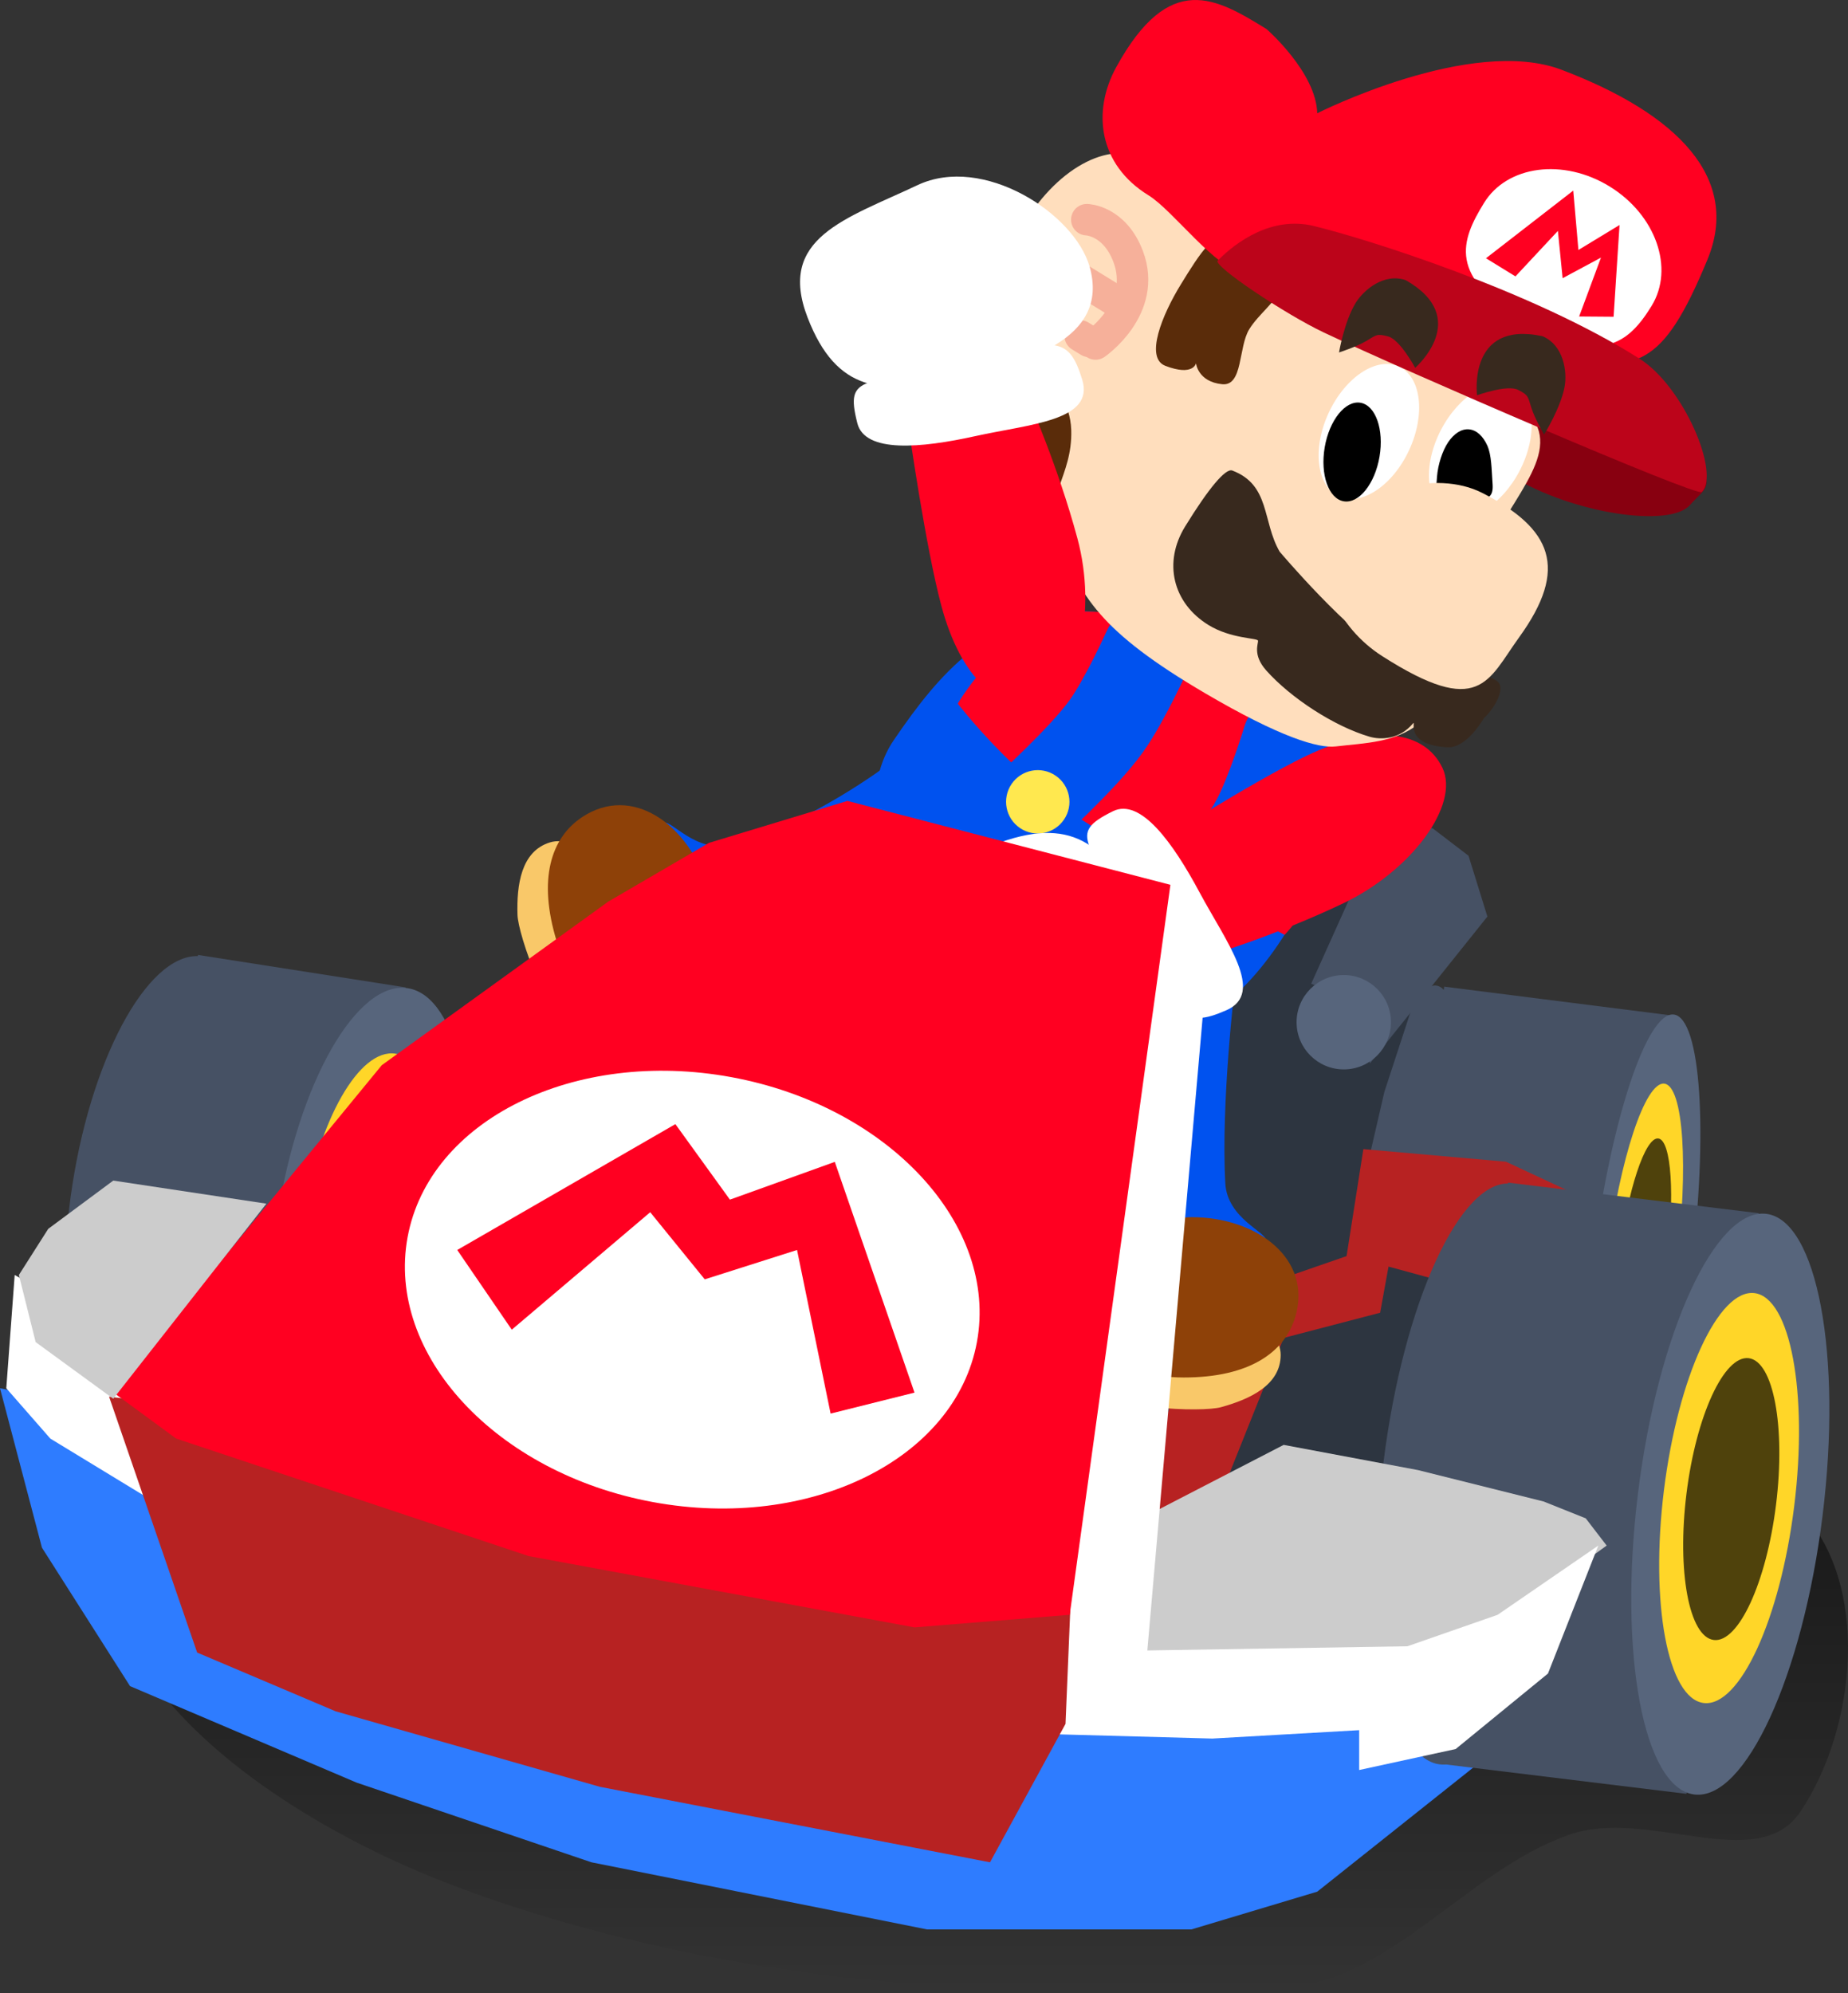 <svg version="1.1" xmlns="http://www.w3.org/2000/svg" xmlns:xlink="http://www.w3.org/1999/xlink" width="205.482" height="221.595" viewBox="0,0,205.482,221.595"><rect x="0" y="0" width="205.482" height="221.595" fill="#333333" stroke="none"/><defs><linearGradient x1="332.421" y1="220.303" x2="332.421" y2="326.955" gradientUnits="userSpaceOnUse" id="color-1"><stop offset="0" stop-color="#000000"/><stop offset="1" stop-color="#000000" stop-opacity="0"/></linearGradient></defs><g transform="translate(-224.096,-105.359)"><g data-paper-data="{&quot;isPaintingLayer&quot;:true}" fill-rule="nonzero" stroke-linejoin="miter" stroke-miterlimit="10" stroke-dasharray="" stroke-dashoffset="0" style="mix-blend-mode: normal"><g><g data-paper-data="{&quot;origPos&quot;:null,&quot;index&quot;:null,&quot;origRot&quot;:0}" stroke="none" stroke-width="0" stroke-linecap="butt"><path d="M305.28,199.288c8.806,-2.195 17.77,-9.074 17.77,-9.074c0,0 3.792,4.614 5.389,7.678c2.025,3.883 3.893,10.124 3.893,10.124c0,0 -9.216,6.789 -14.615,9.016c-4.318,1.781 -6.38,2.889 -7.879,3.988c-4.176,3.064 -5.185,7.485 -9.007,3.989c-5.612,-5.134 -7.77,-10.483 -7.94,-18.087c-0.137,-6.138 1.764,-8.496 5.004,-10.079c0.801,-0.391 3.575,3.394 7.384,2.444z" data-paper-data="{&quot;origPos&quot;:null}" fill="#0052ef"/><path d="M285.241,199.023c3.129,-0.964 7.206,3.253 9.107,9.42c1.385,4.492 4.281,13.871 3.381,18.485c-0.209,1.072 -1.833,1.546 -2.78,1.849c-1.192,0.381 -1.844,-3.947 -1.844,-3.947c0,0 -2.388,-0.608 -3.739,-1.846c-4.352,-3.989 -7.662,-13.71 -7.729,-15.904c-0.102,-3.348 0.402,-7.07 3.603,-8.057z" data-paper-data="{&quot;origPos&quot;:null}" fill="#f9c869"/><path d="M288.785,196.236c5.6,-3.749 11.861,0.78 14.01,7.752c0.999,3.243 -0.389,9.471 -0.09,12.851c0.463,5.22 0.752,4.357 1.378,8.265c0.17,1.059 -4.219,2.358 -6.964,2.973c-1.327,0.297 -2.617,-4.832 -2.617,-4.832c0,0 -6.343,-6.212 -8.492,-13.184c-2.149,-6.972 -0.627,-11.548 2.774,-13.824z" data-paper-data="{&quot;origPos&quot;:null}" fill="#8e4108"/></g><path d="M343.093,221.737c30.793,7.186 59.1,28.344 81.194,51.552c7.734,8.04 6.34,24.017 0,33.509c-4.806,7.132 -17.002,-0.543 -25.776,2.578c-11.581,4.092 -19.837,16.58 -32.65,17.184c-30.752,1.437 -62.975,-0.727 -91.706,-11.695c-16.827,-6.421 -38.569,-20.073 -38.892,-38.139c0.323,-18.262 22.661,-30.652 38.892,-38.998c20.951,-10.775 45.989,-21.338 68.938,-15.991z" data-paper-data="{&quot;origPos&quot;:null}" fill="url(#color-1)" stroke="none" stroke-width="1" stroke-linecap="round"/><g data-paper-data="{&quot;origPos&quot;:null}" stroke="none" stroke-linecap="butt"><path d="M386.604,223.602c0.343,5.174 0.065,12.224 -0.914,19.919c-0.979,7.695 -2.476,14.591 -4.103,19.515c-1.627,4.924 -3.386,7.877 -4.887,7.687c-1.501,-0.19 -2.464,-3.487 -2.807,-8.661c-0.343,-5.174 -0.065,-12.224 0.914,-19.919c0.979,-7.695 2.476,-14.591 4.103,-19.515c1.627,-4.924 3.386,-7.877 4.887,-7.687c1.501,0.19 2.464,3.487 2.807,8.661z" fill="#465164" stroke-width="1.106"/><path d="M402.551,274.003l-25.027,-3.17l7.154,-55.774l25.027,3.17z" fill="#465164" stroke-width="1.88"/><g><path d="M413.024,226.823c0.343,5.174 0.065,12.224 -0.914,19.919c-0.979,7.695 -2.476,14.591 -4.103,19.515c-1.627,4.924 -3.386,7.877 -4.887,7.687c-1.501,-0.19 -2.464,-3.487 -2.807,-8.661c-0.343,-5.174 -0.065,-12.224 0.914,-19.919c0.979,-7.695 2.476,-14.591 4.103,-19.515c1.627,-4.924 3.386,-7.877 4.887,-7.687c1.501,0.19 2.464,3.487 2.807,8.661z" fill="#57657c" stroke-width="1.106"/><path d="M411.141,231.958c0.242,3.652 0.046,8.629 -0.645,14.06c-0.691,5.431 -1.747,10.299 -2.896,13.775c-1.149,3.476 -2.39,5.56 -3.449,5.426c-1.059,-0.134 -1.739,-2.462 -1.981,-6.114c-0.242,-3.652 -0.046,-8.629 0.645,-14.06c0.691,-5.431 1.747,-10.299 2.896,-13.775c1.149,-3.476 2.39,-5.56 3.449,-5.426c1.059,0.134 1.739,2.462 1.981,6.114z" fill="#ffd628" stroke-width="0.781"/><g fill="#4f420c" stroke-width="0.537"><path d="M409.847,236.143c0.166,2.511 0.032,5.932 -0.444,9.666c-0.475,3.734 -1.201,7.081 -1.991,9.47c-0.79,2.39 -1.643,3.822 -2.371,3.73c-0.728,-0.092 -1.196,-1.692 -1.362,-4.203c-0.166,-2.511 -0.032,-5.932 0.444,-9.666c0.475,-3.734 1.201,-7.081 1.991,-9.47c0.79,-2.39 1.643,-3.822 2.371,-3.73c0.728,0.092 1.196,1.692 1.362,4.203z"/></g></g></g><path d="M389.218,281.666l-29.386,-2.426l-29.619,-10.868l27.987,-56.207l5.831,-14.32l14.227,-0.933l3.965,17.025l-4.198,12.827l-2.099,9.096l10.728,0.327z" data-paper-data="{&quot;origPos&quot;:null}" fill="#2d3540" stroke="none" stroke-width="1.086" stroke-linecap="round"/><g data-paper-data="{&quot;origPos&quot;:null}" stroke="none" stroke-width="1.086"><path d="M376.421,223.593l-1.166,-6.53l-5.364,-2.332l8.396,-18.658l5.131,1.399l3.965,3.032l2.099,6.764z" fill="#465164" stroke-linecap="round"/><path d="M377.221,215.306c0.951,0.95 1.538,2.261 1.538,3.709c0,1.448 -0.588,2.759 -1.538,3.709c-0.95,0.951 -2.261,1.538 -3.709,1.538c-1.448,0 -2.759,-0.588 -3.709,-1.538c-0.951,-0.95 -1.538,-2.261 -1.538,-3.709c0,-1.448 0.588,-2.759 1.538,-3.709c0.95,-0.951 2.261,-1.538 3.709,-1.538c1.448,0 2.759,0.588 3.709,1.538z" fill="#57657c" stroke-linecap="butt"/></g><path d="M334.644,290.498l65.302,-7.93l-8.862,16.792l-20.524,16.326l-13.993,4.198h-29.386l-37.316,-7.463l-26.121,-8.862l-25.188,-10.728l-9.795,-15.393l-4.664,-17.725l34.051,6.997z" data-paper-data="{&quot;origPos&quot;:null}" fill="#2e7cff" stroke="none" stroke-width="1.086" stroke-linecap="round"/><path d="M399.013,251.783l-20.524,-5.597l-0.933,5.131l-10.728,2.799l-6.53,16.326l-10.262,4.898l5.597,-18.425l5.597,-5.831l6.53,-3.965l6.064,-2.099l1.866,-11.894l15.859,1.399l13.993,6.53z" data-paper-data="{&quot;origPos&quot;:null}" fill="#b72222" stroke="none" stroke-width="1.086" stroke-linecap="round"/><g data-paper-data="{&quot;origPos&quot;:null}" stroke="none" stroke-linecap="butt"><path d="M252.642,220.735c1.095,5.165 1.192,12.078 0.03,19.508c-1.161,7.429 -3.363,13.983 -5.982,18.568c-2.619,4.585 -5.657,7.201 -8.486,6.758c-2.83,-0.442 -4.924,-3.861 -6.019,-9.026c-1.095,-5.165 -1.192,-12.078 -0.03,-19.507c1.161,-7.43 3.363,-13.983 5.982,-18.568c2.619,-4.585 5.657,-7.201 8.486,-6.758c2.83,0.442 4.924,3.861 6.019,9.026z" fill="#465164" stroke-width="1.527"/><path d="M260.781,269.003l-23.083,-3.608l8.419,-53.86l23.083,3.608z" fill="#465164" stroke-width="1.76"/><path d="M275.454,224.257c1.095,5.165 1.192,12.078 0.03,19.508c-1.161,7.429 -3.363,13.983 -5.982,18.568c-2.619,4.585 -5.657,7.201 -8.486,6.758c-2.83,-0.442 -4.924,-3.861 -6.019,-9.026c-1.095,-5.165 -1.192,-12.078 -0.03,-19.507c1.161,-7.43 3.363,-13.983 5.982,-18.568c2.619,-4.585 5.657,-7.201 8.486,-6.758c2.83,0.442 4.924,3.861 6.019,9.026z" fill="#57657c" stroke-width="1.527"/><g fill="#ffd628" stroke-width="1.078"><path d="M272.314,228.884c0.773,3.646 0.841,8.526 0.021,13.77c-0.82,5.244 -2.374,9.87 -4.223,13.107c-1.849,3.236 -3.993,5.083 -5.99,4.771c-1.998,-0.312 -3.476,-2.725 -4.249,-6.371c-0.773,-3.646 -0.841,-8.526 -0.021,-13.77c0.82,-5.244 2.374,-9.87 4.223,-13.107c1.849,-3.236 3.993,-5.083 5.99,-4.771c1.998,0.312 3.476,2.725 4.249,6.371z"/></g><g fill="#4f420c" stroke-width="0.741"><path d="M270.302,232.944c0.531,2.507 0.578,5.861 0.015,9.467c-0.564,3.605 -1.632,6.786 -2.903,9.011c-1.271,2.225 -2.745,3.495 -4.118,3.28c-1.373,-0.215 -2.39,-1.873 -2.921,-4.38c-0.531,-2.507 -0.578,-5.861 -0.015,-9.467c0.564,-3.605 1.632,-6.786 2.903,-9.011c1.271,-2.225 2.745,-3.495 4.118,-3.28c1.373,0.215 2.389,1.874 2.921,4.38z"/></g></g><g data-paper-data="{&quot;origPos&quot;:null}" stroke="none" stroke-linecap="butt"><path d="M398.261,247.314c1.134,6.07 1.283,14.282 0.181,23.188c-1.103,8.906 -3.252,16.837 -5.833,22.454c-2.581,5.617 -5.595,8.921 -8.425,8.575c-2.83,-0.345 -4.948,-4.275 -6.082,-10.346c-1.134,-6.07 -1.283,-14.282 -0.18,-23.188c1.103,-8.906 3.252,-16.837 5.833,-22.454c2.581,-5.617 5.595,-8.921 8.425,-8.575c2.83,0.345 4.948,4.275 6.082,10.346z" fill="#465164" stroke-width="1.621"/><path d="M411.617,304.808l-27.876,-3.401l8.035,-64.558l27.876,3.401z" fill="#465164" stroke-width="2.112"/><g><path d="M426.572,250.665c1.134,6.07 1.283,14.282 0.18,23.188c-1.103,8.906 -3.252,16.837 -5.833,22.454c-2.581,5.617 -5.595,8.921 -8.425,8.575c-2.83,-0.345 -4.948,-4.275 -6.082,-10.346c-1.134,-6.07 -1.283,-14.282 -0.18,-23.188c1.103,-8.906 3.252,-16.837 5.833,-22.454c2.581,-5.617 5.595,-8.921 8.425,-8.575c2.83,0.345 4.948,4.275 6.082,10.346z" fill="#57657c" stroke-width="1.621"/><path d="M423.471,256.437c0.8,4.285 0.906,10.081 0.127,16.368c-0.779,6.287 -2.295,11.885 -4.117,15.85c-1.822,3.965 -3.949,6.297 -5.947,6.053c-1.998,-0.244 -3.493,-3.018 -4.293,-7.303c-0.8,-4.285 -0.906,-10.081 -0.127,-16.368c0.779,-6.287 2.295,-11.885 4.117,-15.85c1.822,-3.965 3.949,-6.297 5.947,-6.053c1.998,0.244 3.493,3.018 4.293,7.303z" fill="#ffd628" stroke-width="1.144"/><g fill="#4f420c" stroke-width="0.787"><path d="M421.49,261.389c0.55,2.946 0.623,6.931 0.088,11.253c-0.535,4.322 -1.578,8.171 -2.831,10.897c-1.253,2.726 -2.715,4.329 -4.089,4.162c-1.374,-0.168 -2.401,-2.075 -2.952,-5.021c-0.55,-2.946 -0.623,-6.931 -0.088,-11.253c0.535,-4.322 1.578,-8.171 2.831,-10.897c1.253,-2.726 2.715,-4.329 4.089,-4.162c1.374,0.168 2.401,2.075 2.952,5.021z"/></g></g></g><path d="M392.716,284.434l-11.428,4.198l-30.086,0.466l1.633,-15.859l13.993,-7.23l14.926,2.799l13.993,3.498l4.665,1.866l2.332,3.032z" data-paper-data="{&quot;origPos&quot;:null}" fill="#cccccc" stroke="none" stroke-width="1.086" stroke-linecap="round"/><g data-paper-data="{&quot;origPos&quot;:null,&quot;origRot&quot;:0}"><path d="M366.644,209.728c-9.94,15.24 -22.448,13.007 -33.244,5.677c-10.796,-7.33 -14.846,-20.504 -9.941,-27.728c5.32,-7.836 10.493,-13.438 19.924,-14.322c7.026,-0.659 12.337,5.485 18.175,9.449c10.796,7.33 14.831,11.985 5.087,26.924z" data-paper-data="{&quot;origPos&quot;:null}" fill="#0052ef" stroke="none" stroke-width="0" stroke-linecap="butt"/><path d="M366.933,209.302c0,0 -13.223,-6.901 -22.057,-12.483c-8.103,-5.12 -14.282,-13.228 -14.282,-13.228c0,0 5.957,-10.283 14.212,-10.249c5.401,0.022 10.125,2.036 15.568,5.544c5.443,3.508 10.148,9.112 11.362,13.127c2.866,9.484 -4.803,17.289 -4.803,17.289z" data-paper-data="{&quot;origPos&quot;:null}" fill="#ff0021" stroke="none" stroke-width="0" stroke-linecap="butt"/><path d="M367.245,187.592c0,0 -1.78,5.895 -3.458,9.027c-2.155,4.023 -7.752,10.531 -7.752,10.531" data-paper-data="{&quot;origPos&quot;:null,&quot;origRot&quot;:0}" fill="none" stroke="#0052ef" stroke-width="10" stroke-linecap="round"/><path d="M351.711,177.574c0,0 -2.526,5.616 -4.594,8.506c-2.656,3.711 -9.046,9.443 -9.046,9.443" data-paper-data="{&quot;origPos&quot;:null}" fill="none" stroke="#0052ef" stroke-width="10" stroke-linecap="round"/><path d="M336.572,192.531c1.093,-1.61 3.284,-2.029 4.893,-0.936c1.61,1.093 2.029,3.284 0.936,4.893c-1.093,1.61 -3.284,2.029 -4.893,0.936c-1.61,-1.093 -2.029,-3.284 -0.936,-4.893z" data-paper-data="{&quot;origPos&quot;:null}" fill="#ffe84f" stroke="none" stroke-width="0" stroke-linecap="butt"/><path d="M354.2,204.5c1.093,-1.61 3.284,-2.029 4.893,-0.936c1.61,1.093 2.029,3.284 0.936,4.893c-1.093,1.61 -3.284,2.029 -4.893,0.936c-1.61,-1.093 -2.029,-3.284 -0.936,-4.893z" data-paper-data="{&quot;origPos&quot;:null}" fill="#ffe84f" stroke="none" stroke-width="0" stroke-linecap="butt"/></g><g data-paper-data="{&quot;origPos&quot;:null}" stroke="none" stroke-width="0" stroke-linecap="butt"><path d="M360.34,236.929c0.215,3.92 4.649,5.456 4.511,6.337c-0.558,3.563 -2.251,6.074 -8.157,7.751c-7.316,2.077 -13.064,1.591 -19.623,-2.26c-4.467,-2.623 -0.54,-4.889 1.158,-9.783c0.609,-1.756 1.061,-4.053 1.49,-8.704c0.537,-5.815 3.666,-16.408 3.666,-16.408c0,0 4.582,-0.697 9.104,-0.765c4.473,-0.02 8.925,1.815 8.925,1.815c0,0 -1.571,12.955 -1.074,22.017z" data-paper-data="{&quot;origPos&quot;:null}" fill="#0052ef"/><path d="M366.497,256.001c0,3.35 -3.408,4.928 -6.638,5.816c-2.116,0.582 -12.381,0.282 -17.475,-2.702c-1.581,-0.926 -2.866,-3.029 -2.866,-3.029c0,0 -4.328,0.653 -4.315,-0.599c0.01,-0.994 -0.015,-2.685 0.948,-3.201c4.144,-2.22 13.96,-2.214 18.661,-2.214c6.454,0 11.685,2.654 11.685,5.928z" data-paper-data="{&quot;origPos&quot;:null}" fill="#f9c869"/><path d="M368.116,251.793c-1.174,3.921 -5.098,6.723 -12.394,6.723c-7.296,0 -15.1,-4.232 -15.1,-4.232c0,0 -5.282,0.278 -5.389,-1.077c-0.221,-2.805 -0.272,-7.381 0.79,-7.531c3.919,-0.552 3.179,-0.022 8.304,-1.118c3.318,-0.709 8.861,-3.871 12.255,-3.871c7.296,0 13.468,4.65 11.535,11.105z" data-paper-data="{&quot;origPos&quot;:null}" fill="#8e4108"/></g><path d="M240.422,271.84l-10.728,-6.53l-4.898,-5.597l0.933,-12.594l15.393,8.629z" data-paper-data="{&quot;origPos&quot;:null}" fill="#ffffff" stroke="none" stroke-width="1.086" stroke-linecap="round"/><path d="M385.953,299.827l-10.728,2.332v-4.431l-16.326,0.933l-17.025,-0.466l0.7,-16.326l11.195,-76.964l4.198,11.894l-6.297,72.066l28.92,-0.466l10.029,-3.498l11.195,-7.696l-5.597,14.227z" data-paper-data="{&quot;origPos&quot;:null}" fill="#ffffff" stroke="none" stroke-width="1.086" stroke-linecap="round"/><g data-paper-data="{&quot;origPos&quot;:null,&quot;index&quot;:null,&quot;origRot&quot;:0}" stroke="none" stroke-width="0" stroke-linecap="butt"><path d="M384.476,190.717c1.975,4.118 -3.429,11.436 -10.97,15.052c-7.541,3.616 -15.25,5.927 -15.25,5.927l-6.068,-12.291c0,0 11.101,-7.098 17.166,-10.006c7.541,-3.616 13.147,-2.801 15.122,1.318z" data-paper-data="{&quot;origRot&quot;:0,&quot;origPos&quot;:null}" fill="#ff0021"/><g data-paper-data="{&quot;origPos&quot;:null}" fill="#ffffff"><path d="M351.04,206.796c3.818,7.106 8.146,16.111 0.433,19.69c-5.596,2.597 -17.218,-0.83 -19.358,-8.608c-2.335,-8.488 -5.775,-15.681 3.227,-18.867c8.405,-2.975 11.88,0.679 15.698,7.786z" data-paper-data="{&quot;origRot&quot;:0,&quot;origPos&quot;:null}"/><path d="M357.479,204.584c2.94,5.49 7.366,11.181 2.974,13.101c-4.913,2.147 -5.397,0.568 -9.98,-8.523c-5.221,-10.356 -7.904,-10.989 -2.634,-13.604c3.078,-1.527 6.7,3.536 9.64,9.026z" data-paper-data="{&quot;origRot&quot;:0,&quot;origPos&quot;:null}"/></g></g><path d="M342.573,297.028l-8.396,15.393l-43.38,-8.396l-29.386,-8.396l-15.393,-6.53l-9.795,-28.453l107.283,13.993z" data-paper-data="{&quot;origPos&quot;:null}" fill="#b72222" stroke="none" stroke-width="1.086" stroke-linecap="round"/><path d="M343.04,284.9l-17.259,1.399l-42.913,-7.93l-39.181,-13.06l-6.997,-5.131l29.853,-36.383l25.188,-18.191l11.195,-6.53l15.393,-4.665l35.916,9.329z" data-paper-data="{&quot;origPos&quot;:null}" fill="#ff0021" stroke="none" stroke-width="1.086" stroke-linecap="round"/><path d="M326.523,236.173c4.941,5.333 7.398,11.893 6.197,18.41c-1.202,6.517 -5.838,11.77 -12.356,14.989c-6.519,3.22 -14.92,4.408 -23.652,2.798c-8.732,-1.61 -16.157,-5.716 -21.098,-11.05c-4.941,-5.333 -7.398,-11.893 -6.197,-18.41c1.202,-6.517 5.838,-11.77 12.356,-14.989c6.519,-3.22 14.92,-4.408 23.652,-2.798c8.732,1.61 16.157,5.716 21.098,11.05z" data-paper-data="{&quot;origPos&quot;:null}" fill="#ffffff" stroke="none" stroke-width="1.086" stroke-linecap="round"/><path d="M325.781,260.197l-9.329,2.332l-3.732,-18.191l-10.262,3.265l-6.064,-7.463l-15.393,13.06l-6.064,-8.862l24.255,-13.993l6.064,8.396l11.661,-4.198z" data-paper-data="{&quot;origPos&quot;:null}" fill="#ff0021" stroke="none" stroke-width="1.086" stroke-linecap="round"/><path d="M236.69,260.878l-8.629,-6.297l-1.866,-7.463l3.265,-5.131l7.23,-5.364l17.025,2.565z" data-paper-data="{&quot;origPos&quot;:null}" fill="#cccccc" stroke="none" stroke-width="1.086" stroke-linecap="round"/><path d="M412.034,161.48c-2.214,2.63 -13.115,0.985 -19.918,-3.197c-5.482,-3.37 -0.952,-7.692 0.759,-10.475c1.711,-2.783 12.081,4.428 17.563,7.798c5.482,3.37 3.03,4.172 1.597,5.874z" data-paper-data="{&quot;origPos&quot;:null}" fill="#880010" stroke="none" stroke-width="0" stroke-linecap="butt"/><path d="M336.909,158.339c0,0 -1.848,0.096 -2.643,-1.833c-0.796,-1.928 -0.352,-4.984 2.438,-4.858c3.338,0.151 5.545,-4.887 6.34,-2.959c0,0 5.043,4.175 4.111,6.647c0,0 -1.593,7.812 -3.175,8.246c0,0 -1.981,0.173 -5.425,-2.175c-1.866,-1.272 -1.646,-3.068 -1.646,-3.068z" data-paper-data="{&quot;origRot&quot;:0,&quot;origPos&quot;:null}" fill="#5a2c0a" stroke="none" stroke-width="0" stroke-linecap="butt"/><path d="M358.724,131.109c2.821,2.794 29.454,15.826 33.726,18.791c6.321,4.387 0.88,9.182 -2.678,16.005c-4.091,7.845 -0.952,14.492 -7.927,19.934c-2.689,2.099 -5.849,2.119 -9.237,2.514c-1.922,0.224 -6.145,-1.007 -14.486,-5.901c-11.791,-6.919 -13.933,-10.833 -16.484,-17.443c-1.62,-4.197 1.739,-6.68 1.571,-11.841c-0.052,-1.582 -0.564,-2.724 -0.712,-2.815c-7.918,-4.868 -8.25,-14.084 -4.448,-20.269c3.802,-6.185 9.71,-9.461 14.138,-6.739c4.428,2.722 5.556,6.792 6.537,7.764z" data-paper-data="{&quot;origPos&quot;:null}" fill="#ffdebd" stroke="none" stroke-width="0" stroke-linecap="butt"/><path d="M393.069,157.701c-2.026,3.898 -5.626,6.041 -8.042,4.785c-2.416,-1.255 -2.732,-5.433 -0.706,-9.331c2.026,-3.898 5.626,-6.041 8.042,-4.785c2.416,1.255 2.732,5.433 0.706,9.331z" data-paper-data="{&quot;origPos&quot;:null,&quot;origRot&quot;:0}" fill="#ffffff" stroke="none" stroke-width="0" stroke-linecap="butt"/><path d="M363,141.969c-1.224,1.992 -0.68,6.34 -3.007,6.11c-2.707,-0.268 -2.911,-2.326 -2.911,-2.326c0,0 -0.295,1.476 -3.406,0.283c-2.311,-0.886 -0.36,-5.673 1.714,-9.046c2.074,-3.373 4.07,-6.649 6.225,-5.432c9.072,5.126 3.459,7.037 1.385,10.411z" data-paper-data="{&quot;origPos&quot;:null}" fill="#5a2c0a" stroke="none" stroke-width="0" stroke-linecap="butt"/><path d="M380.777,155.409c-1.849,3.985 -5.35,6.286 -7.82,5.141c-2.47,-1.146 -2.973,-5.305 -1.123,-9.29c1.849,-3.985 5.35,-6.286 7.82,-5.141c2.47,1.146 2.973,5.305 1.123,9.29z" data-paper-data="{&quot;origPos&quot;:null,&quot;origRot&quot;:0}" fill="#ffffff" stroke="none" stroke-width="0" stroke-linecap="butt"/><path d="M375.37,150.139c0.841,0.143 1.498,0.886 1.882,1.972c0.383,1.085 0.492,2.513 0.235,4.025c-0.257,1.512 -0.832,2.823 -1.551,3.721c-0.721,0.898 -1.587,1.382 -2.428,1.239c-0.841,-0.143 -1.499,-0.886 -1.882,-1.972c-0.383,-1.085 -0.492,-2.513 -0.235,-4.025c0.257,-1.512 0.832,-2.823 1.551,-3.721c0.721,-0.898 1.587,-1.382 2.428,-1.239z" data-paper-data="{&quot;origPos&quot;:null,&quot;origRot&quot;:0}" fill="#000000" stroke="none" stroke-width="1" stroke-linecap="butt"/><path d="M387.435,153.097c0.85,0.073 1.567,0.759 2.039,1.809c0.471,1.05 0.47,2.653 0.567,3.991c0.033,0.488 0.107,1.199 -0.272,1.596c-0.475,0.478 -1.209,0.664 -1.87,0.829c-1.142,0.136 -2.533,0.716 -3.469,0.063c-0.818,-0.592 -0.631,-1.977 -0.551,-3.016c0.103,-1.341 0.595,-2.882 1.238,-3.837c0.644,-0.954 1.467,-1.509 2.317,-1.436z" data-paper-data="{&quot;origPos&quot;:null,&quot;origRot&quot;:0}" fill="#000000" stroke="none" stroke-width="1" stroke-linecap="round"/><path d="M413.949,134.224c-5.185,12.536 -7.79,11.829 -16.166,11.713c-12.205,-0.169 -23.228,-8.43 -35.311,-10.163c-3.173,-0.455 -7.937,-7.018 -10.668,-8.696c-5.584,-3.433 -6.282,-9.361 -3.59,-14.257c5.937,-10.799 11.126,-7.665 16.71,-4.232c0,0 5.52,4.797 5.638,9.363c0,0 17.101,-8.655 27.171,-4.833c12.962,4.92 19.939,12.103 16.216,21.105z" data-paper-data="{&quot;origPos&quot;:null}" fill="#ff0021" stroke="none" stroke-width="0" stroke-linecap="butt"/><path d="M407.737,139.375c-2.566,4.175 -5.614,6.629 -13.962,1.832c-8.812,-5.063 -7.235,-9.111 -4.668,-13.285c2.566,-4.175 8.817,-4.995 13.962,-1.832c5.145,3.163 7.235,9.111 4.668,13.285z" data-paper-data="{&quot;origPos&quot;:null}" fill="#ffffff" stroke="none" stroke-width="0" stroke-linecap="butt"/><path d="M413.325,160.064c-0.556,0.562 -33.09,-13.504 -42.02,-17.731c-4.34,-2.054 -12.367,-7.436 -11.812,-7.998c2.054,-2.076 6.012,-4.979 10.679,-3.851c5.64,1.363 24.305,7.177 36.26,14.781c4.887,3.109 8.946,12.722 6.892,14.798z" data-paper-data="{&quot;origPos&quot;:null}" fill="#bc041a" stroke="none" stroke-width="0" stroke-linecap="butt"/><path d="M389.323,134.074l9.705,-7.524l0.575,6.601l4.572,-2.776l-0.661,10.201l-3.831,-0.03l2.428,-6.546l-4.264,2.29l-0.526,-5.258l-4.719,5.057z" data-paper-data="{&quot;origPos&quot;:null}" fill="#ff0021" stroke="none" stroke-width="0" stroke-linecap="butt"/><path d="M381.201,185.802c-1.48,1.772 -3.549,1.843 -4.837,1.464c-3.93,-1.157 -8.755,-4.307 -11.478,-7.369c-1.565,-1.76 -0.835,-3.023 -0.914,-3.311c-0.083,-0.304 -3.003,-0.198 -5.5,-1.732c-4.006,-2.463 -5.041,-6.989 -2.61,-10.942c2.665,-4.335 4.522,-6.513 5.251,-6.237c4.244,1.608 3.318,5.651 5.268,9.021c0,0 7.784,9.212 12.503,11.755c0,0 9.477,1.08 11.665,2.633c1.085,0.77 -0.365,3.146 -1.458,4.124c0,0 -1.894,3.342 -4.012,3.238c-5.007,-0.245 -3.451,-3.158 -3.879,-2.645z" data-paper-data="{&quot;origPos&quot;:null}" fill="#38291e" stroke="none" stroke-width="0" stroke-linecap="butt"/><path d="M393.006,176.226c-3.488,4.818 -4.361,9.023 -15.221,2.084c-5.005,-3.198 -7.928,-9.352 -5.173,-13.833c2.754,-4.48 11.035,-7.009 16.321,-4.301c7.703,3.946 9.654,8.341 4.073,16.05z" data-paper-data="{&quot;origPos&quot;:null}" fill="#ffdebd" stroke="none" stroke-width="0" stroke-linecap="butt"/><path d="M344.94,129.784c0,0 3.075,0.07 4.595,4.087c2.18,5.76 -3.624,9.737 -3.624,9.737" data-paper-data="{&quot;origPos&quot;:null}" fill="none" stroke="#f6b09a" stroke-width="3.5" stroke-linecap="round"/><path d="M348.442,139.001l-4.581,-2.816" data-paper-data="{&quot;origPos&quot;:null}" fill="none" stroke="#f6b09a" stroke-width="3.5" stroke-linecap="round"/><path d="M345.189,143.314l-0.982,-0.604" data-paper-data="{&quot;origPos&quot;:null}" fill="none" stroke="#f6b09a" stroke-width="3.5" stroke-linecap="round"/><path d="M378.421,142.76c-1.243,-0.333 -1.284,-0.154 -2.391,0.503c-1.141,0.678 -3.047,1.283 -3.047,1.283c0,0 0.589,-3.454 1.853,-5.51c0.858,-1.396 3.112,-3.362 5.564,-2.528c7.428,4.229 1.05,9.747 1.05,9.747c0,0 -1.705,-3.177 -3.029,-3.496z" data-paper-data="{&quot;origPos&quot;:null}" fill="#38291e" stroke="none" stroke-width="0" stroke-linecap="butt"/><path d="M392.918,148.719c-1.2,-0.644 -4.588,0.59 -4.588,0.59c0,0 -1.081,-8.364 7.276,-6.57c2.384,1.01 2.756,3.979 2.466,5.591c-0.427,2.375 -2.288,5.344 -2.288,5.344c0,0 -1.018,-1.72 -1.418,-2.986c-0.388,-1.227 -0.299,-1.388 -1.448,-1.968z" data-paper-data="{&quot;origPos&quot;:null,&quot;index&quot;:null,&quot;origRot&quot;:0}" fill="#38291e" stroke="none" stroke-width="0" stroke-linecap="butt"/><g data-paper-data="{&quot;origPos&quot;:null,&quot;origRot&quot;:0}" stroke="none" stroke-width="0" stroke-linecap="butt"><path d="M328.776,172.749c-1.747,-6.496 -3.597,-19.542 -3.597,-19.542l13.277,-3.407c0,0 3.27,7.353 5.442,15.43c2.171,8.077 0.142,16.944 -4.268,18.13c-4.411,1.186 -8.682,-2.535 -10.854,-10.611z" data-paper-data="{&quot;origRot&quot;:0,&quot;origPos&quot;:null}" fill="#ff0021"/><g data-paper-data="{&quot;origPos&quot;:null}" fill="#ffffff"><path d="M313.902,140.688c-3.449,-8.904 4.249,-10.982 12.209,-14.743c7.294,-3.446 17.467,3.137 19.144,9.073c2.311,8.183 -7.34,10.767 -15.218,12.503c-7.878,1.735 -12.914,1.481 -16.135,-6.833z" data-paper-data="{&quot;origRot&quot;:0,&quot;origPos&quot;:null}"/><path d="M319.426,152.417c-1.451,-5.702 0.778,-4.079 12.035,-6.868c9.882,-2.448 11.395,-3.11 12.968,2.016c1.406,4.582 -5.794,4.934 -11.875,6.282c-6.081,1.348 -12.282,1.9 -13.129,-1.43z" data-paper-data="{&quot;origRot&quot;:0,&quot;origPos&quot;:null}"/></g></g></g></g></g></svg>